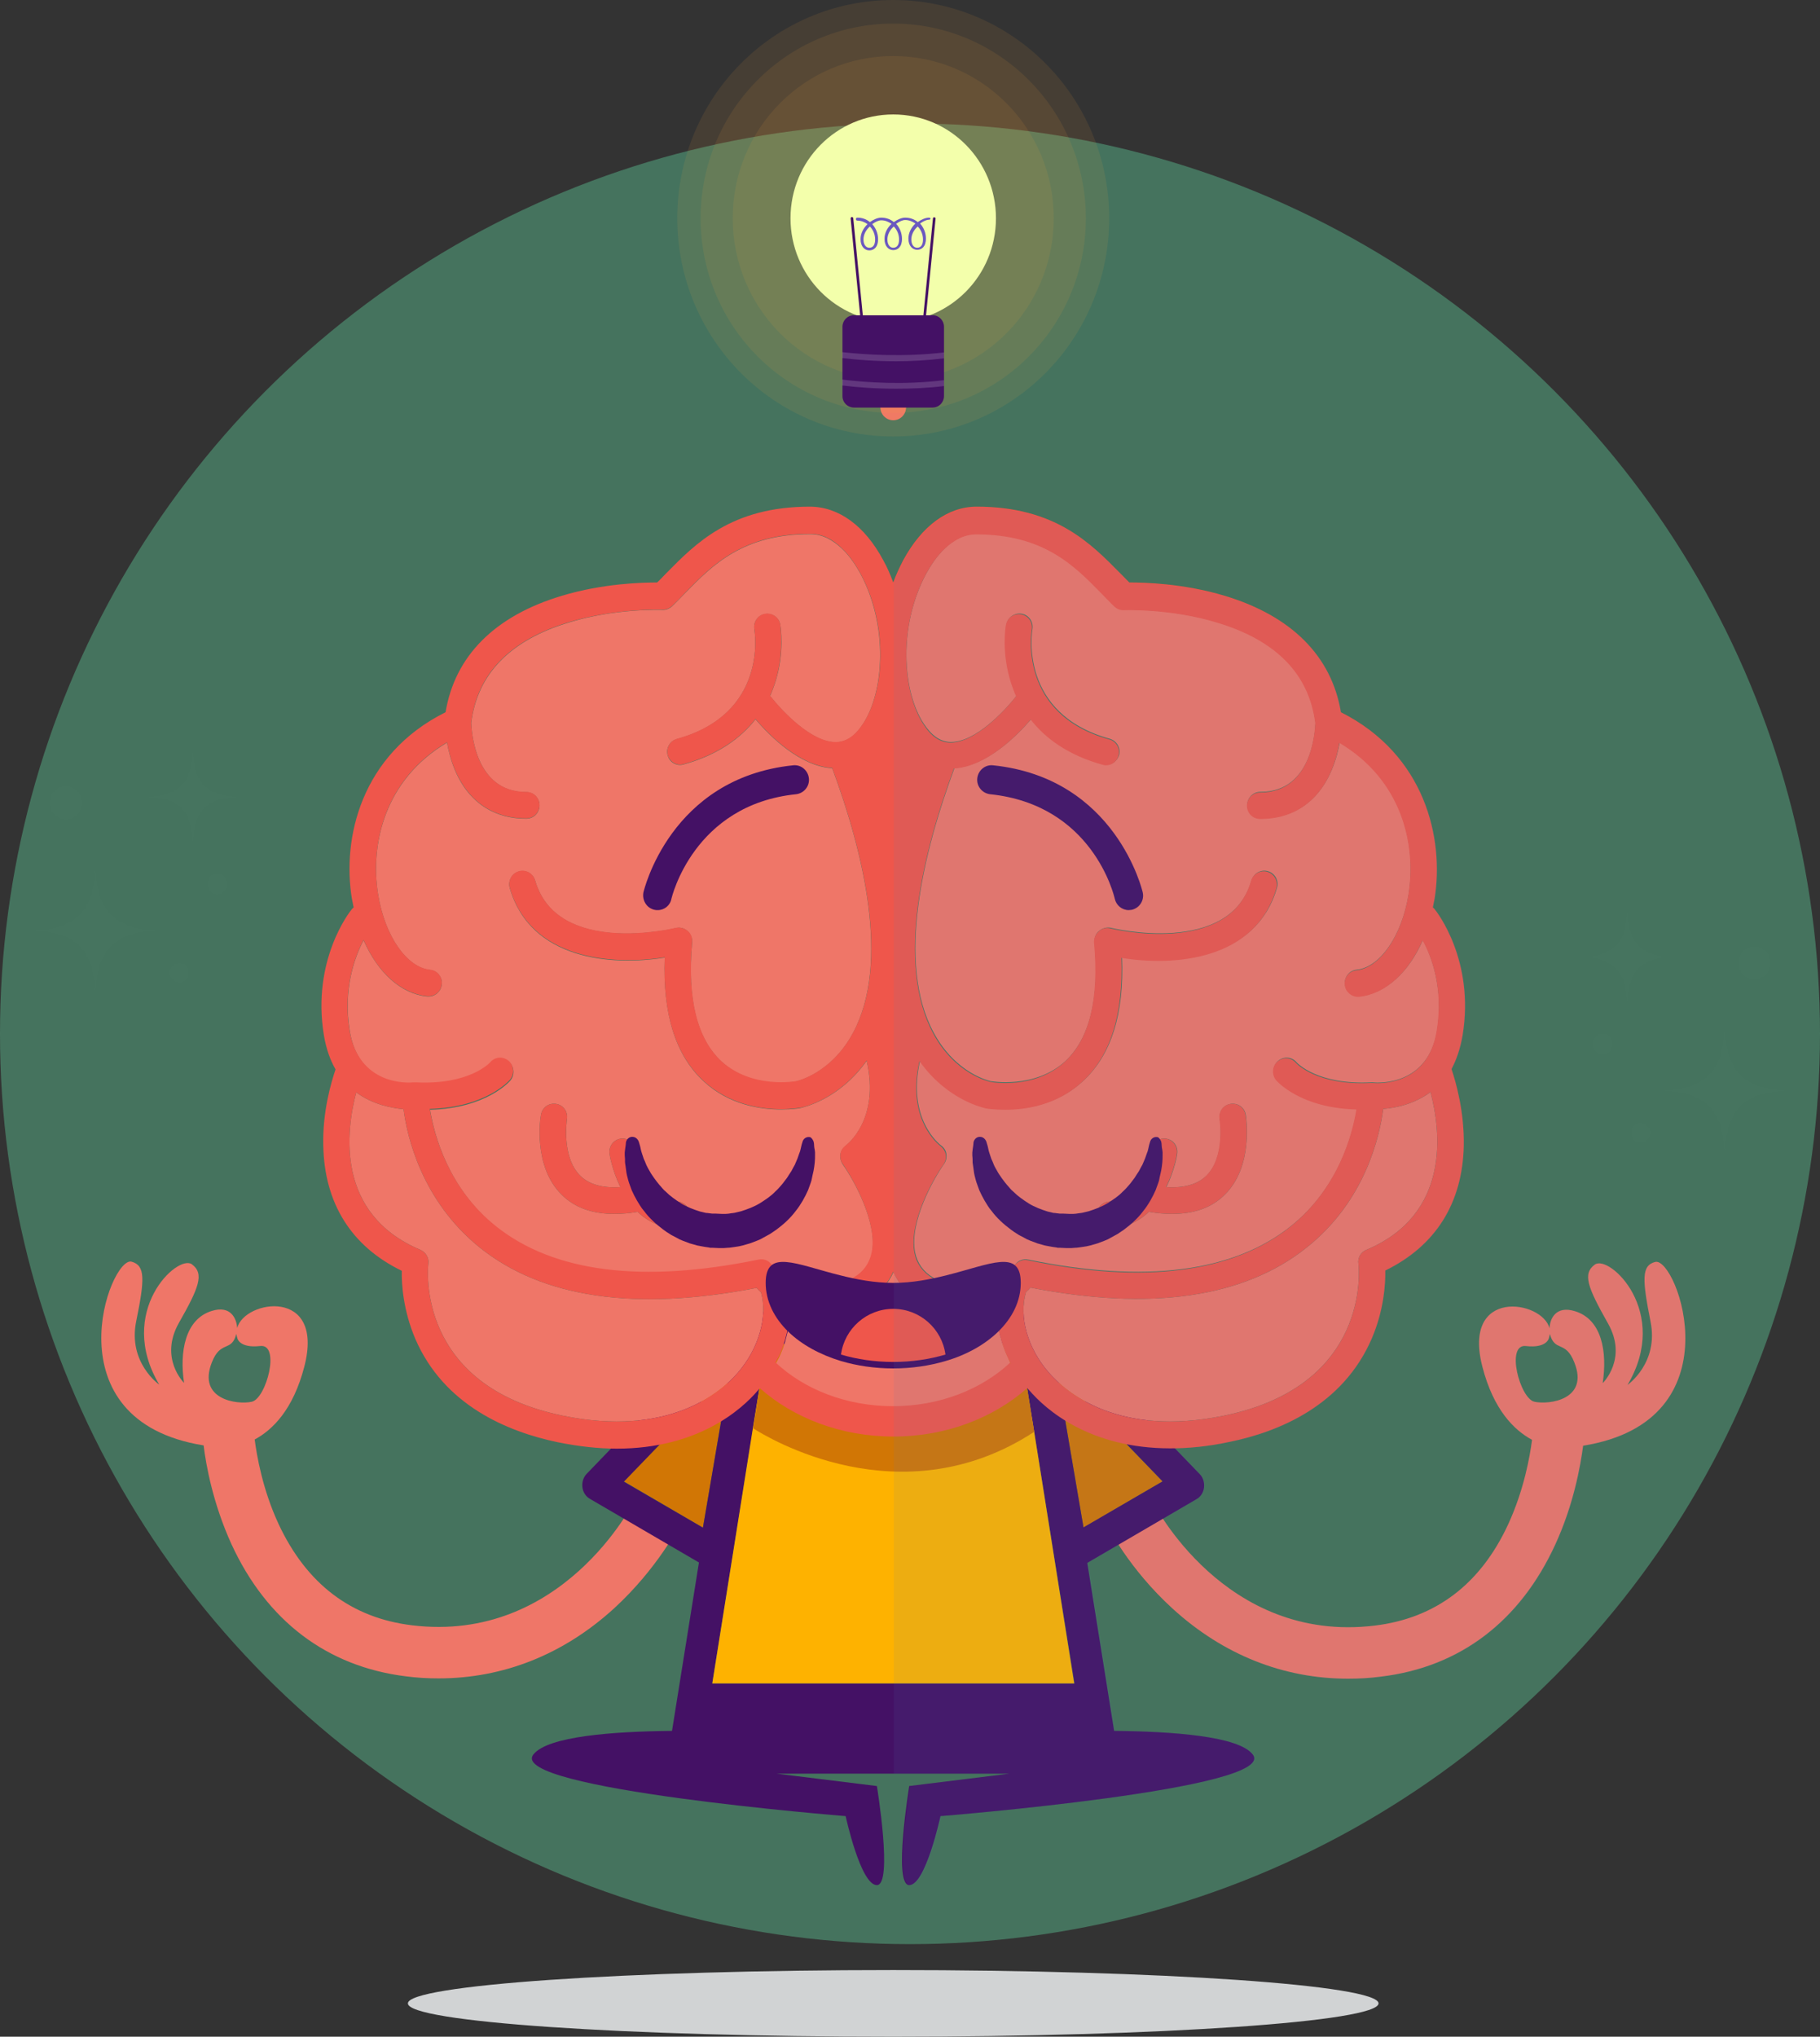 <svg width="118" height="132" viewBox="0 0 118 132" fill="none" xmlns="http://www.w3.org/2000/svg">
<rect x="0" y="0" width="118" height="132" fill="#333333" stroke="none"/>
<circle opacity="0.5" cx="59" cy="67" r="59" fill="#58B58B"/>
<path d="M89.378 129.84C89.378 131.025 75.282 132 57.912 132C40.543 132 26.446 131.044 26.446 129.84C26.446 128.655 40.543 127.68 57.912 127.68C75.282 127.68 89.378 128.655 89.378 129.84Z" fill="#D1D3D4"/>
<path d="M41.111 97.289C41.073 97.385 36.456 106.521 26.712 105.336C22.776 104.858 19.881 102.66 18.065 98.78C17.024 96.544 16.646 94.327 16.513 93.294C17.686 92.664 19.011 91.345 19.73 88.573C21.073 83.413 15.851 84.234 15.378 86.069C15.34 85.458 14.962 84.579 13.732 84.961C11.991 85.496 11.632 87.637 11.934 89.625C11.934 89.625 10.307 88.038 11.594 85.745C12.899 83.451 13.259 82.552 12.445 81.941C11.518 81.253 7.507 84.999 10.326 89.739C10.326 89.739 8.282 88.325 8.831 85.63C9.38 82.935 9.437 82.017 8.528 81.769C7.128 81.406 3.155 92.071 13.202 93.677C13.353 94.938 13.807 97.442 14.999 100.061C17.289 105.049 21.206 108.012 26.314 108.643C27.033 108.738 27.733 108.777 28.433 108.777C32.634 108.777 36.532 107.228 39.805 104.247C42.643 101.647 44.043 98.876 44.1 98.761L41.111 97.289ZM13.732 88.306C14.299 86.834 15.018 87.656 15.321 86.452C15.34 86.547 15.359 86.643 15.397 86.757C15.397 86.757 15.548 87.388 16.873 87.235C18.197 87.082 17.27 90.638 16.324 90.848C15.397 91.058 12.786 90.714 13.732 88.306Z" fill="#EF7668"/>
<path d="M47.259 89.147L45.575 99.009L40.447 96.008L47.089 89.147H47.259Z" fill="#D17605"/>
<path d="M49.284 87.407C49.473 87.636 49.568 87.962 49.511 88.267L47.373 100.844C47.316 101.188 47.089 101.475 46.786 101.609C46.654 101.666 46.503 101.704 46.351 101.704C46.162 101.704 45.992 101.666 45.84 101.571L38.272 97.155C37.988 97.002 37.799 96.716 37.761 96.391C37.723 96.066 37.818 95.741 38.045 95.511L45.916 87.35C46.105 87.14 46.389 87.025 46.654 87.025H48.489C48.792 87.044 49.095 87.178 49.284 87.407ZM45.575 99.009L47.26 89.147H47.089L40.448 96.028L45.575 99.009Z" fill="#441165"/>
<path d="M71.744 98.781C71.801 98.895 73.182 101.667 76.039 104.266C79.313 107.248 83.21 108.796 87.411 108.796C88.111 108.796 88.811 108.758 89.53 108.662C94.639 108.051 98.555 105.088 100.845 100.08C102.037 97.481 102.472 94.977 102.642 93.696C112.671 92.091 108.716 81.425 107.316 81.788C106.408 82.018 106.483 82.954 107.013 85.649C107.562 88.344 105.518 89.759 105.518 89.759C108.338 85.019 104.326 81.272 103.399 81.96C102.586 82.553 102.945 83.451 104.251 85.764C105.556 88.058 103.91 89.644 103.91 89.644C104.213 87.637 103.872 85.516 102.113 84.98C100.883 84.598 100.485 85.458 100.466 86.089C99.993 84.254 94.771 83.432 96.115 88.593C96.834 91.364 98.158 92.683 99.331 93.314C99.199 94.346 98.82 96.544 97.78 98.8C95.982 102.68 93.068 104.878 89.133 105.356C79.388 106.541 74.772 97.404 74.734 97.309L71.744 98.781ZM99.483 90.848C98.537 90.638 97.609 87.083 98.934 87.236C100.258 87.389 100.41 86.758 100.41 86.758C100.448 86.662 100.466 86.548 100.485 86.452C100.807 87.656 101.507 86.834 102.075 88.306C103.04 90.715 100.429 91.059 99.483 90.848Z" fill="#EF7668"/>
<path d="M68.565 89.147L70.249 99.01L75.377 96.009L68.736 89.147H68.565Z" fill="#D17605"/>
<path d="M67.335 87.044H69.171C69.454 87.044 69.719 87.159 69.909 87.369L77.78 95.531C78.007 95.76 78.102 96.085 78.064 96.41C78.026 96.735 77.837 97.022 77.553 97.175L69.984 101.59C69.833 101.686 69.644 101.724 69.454 101.724C69.303 101.724 69.152 101.686 69.019 101.628C68.717 101.475 68.49 101.189 68.433 100.864L66.295 88.287C66.238 87.981 66.332 87.675 66.522 87.427C66.73 87.178 67.033 87.044 67.335 87.044ZM75.377 96.009L68.736 89.128H68.565L70.249 98.99L75.377 96.009Z" fill="#441165"/>
<path d="M81.223 113.708C80.315 112.523 76.058 112.217 72.236 112.179L68.035 85.916C67.96 85.4 67.524 85.037 67.013 85.037H48.792C48.282 85.037 47.846 85.419 47.771 85.916L43.57 112.179C39.767 112.217 35.51 112.523 34.583 113.708C32.842 115.944 54.828 117.703 54.828 117.703C54.828 117.703 55.793 122.175 56.853 122.175C57.912 122.175 56.853 115.753 56.853 115.753L50.344 114.95H65.462L58.953 115.753C58.953 115.753 57.893 122.175 58.953 122.175C60.013 122.175 60.978 117.703 60.978 117.703C60.978 117.703 82.964 115.944 81.223 113.708ZM49.701 87.121H66.143L69.662 109.101H46.181L49.701 87.121Z" fill="#441165"/>
<path d="M69.644 109.101H46.182L48.812 92.568L49.701 87.121H66.124L67.052 92.797L69.644 109.101Z" fill="#FEB200"/>
<path d="M67.051 92.797C58.404 98.455 49.719 93.141 48.83 92.568L49.7 87.121H66.143L67.051 92.797Z" fill="#D17605"/>
<path d="M65.519 88.363C63.665 90.103 60.94 91.192 57.913 91.192C54.886 91.192 52.161 90.103 50.307 88.363C50.326 88.325 50.344 88.287 50.363 88.249C50.401 88.172 50.439 88.115 50.477 88.038C50.553 87.905 50.609 87.752 50.666 87.618C50.704 87.541 50.723 87.465 50.761 87.388C50.78 87.312 50.818 87.236 50.836 87.159C50.855 87.083 50.893 87.006 50.912 86.93C50.931 86.853 50.95 86.777 50.969 86.7C51.007 86.547 51.045 86.395 51.082 86.261C51.101 86.203 51.101 86.127 51.12 86.07C51.158 85.84 51.196 85.611 51.196 85.382C51.215 85.229 51.215 85.095 51.215 84.942C51.745 85.152 52.369 85.305 53.05 85.305C53.996 85.305 55.056 85.037 56.229 84.33C57.024 83.852 57.591 83.203 57.932 82.438C58.272 83.222 58.84 83.852 59.635 84.33C60.808 85.037 61.886 85.305 62.813 85.305C63.495 85.305 64.119 85.171 64.649 84.942C64.649 85.095 64.649 85.229 64.668 85.382C64.687 85.611 64.706 85.84 64.743 86.07C64.762 86.127 64.762 86.203 64.781 86.261C64.819 86.414 64.838 86.567 64.895 86.7C64.914 86.777 64.933 86.853 64.952 86.93C65.065 87.293 65.198 87.675 65.368 88.019C65.406 88.134 65.463 88.249 65.519 88.363Z" fill="#EF7668"/>
<path d="M47.847 88.956C46.712 90.275 43.325 93.161 36.475 91.747C26.977 89.797 27.734 82.228 27.772 81.903C27.828 81.521 27.601 81.157 27.261 81.005C21.736 78.673 22.436 73.283 23.098 70.798C24.158 71.582 25.369 71.811 26.163 71.887C26.39 73.646 27.337 77.813 31.102 80.852C35.17 84.12 41.206 84.999 49.058 83.47C49.134 83.566 49.228 83.661 49.342 83.757C49.777 85.343 49.209 87.37 47.847 88.956Z" fill="#EF7668"/>
<path d="M54.488 74.812C54.526 74.582 54.658 74.391 54.829 74.257C54.923 74.181 57.061 72.556 56.191 68.752C54.394 71.295 52.028 71.772 51.915 71.811C51.858 71.83 51.366 71.906 50.628 71.906C49.323 71.906 47.279 71.62 45.633 70.091C43.798 68.409 42.965 65.713 43.097 62.063C39.692 62.617 34.394 62.235 33.05 57.552C32.918 57.093 33.183 56.615 33.637 56.481C34.091 56.348 34.564 56.615 34.697 57.074C36.116 62.024 43.741 60.17 43.817 60.151C44.081 60.075 44.365 60.151 44.573 60.342C44.782 60.534 44.895 60.801 44.876 61.069C44.536 64.739 45.179 67.338 46.787 68.81C48.755 70.626 51.574 70.11 51.612 70.091C51.688 70.071 53.883 69.594 55.302 66.956C57.742 62.407 55.964 55.201 53.958 49.792C51.877 49.658 49.966 47.766 48.982 46.619C48.055 47.804 46.598 48.912 44.327 49.543C44.252 49.562 44.176 49.581 44.1 49.581C43.722 49.581 43.381 49.333 43.287 48.951C43.154 48.492 43.438 48.014 43.892 47.899C49.777 46.275 48.944 40.999 48.906 40.789C48.831 40.311 49.133 39.871 49.606 39.795C50.08 39.719 50.515 40.024 50.59 40.502C50.609 40.579 50.893 42.299 50.25 44.268C50.155 44.535 50.06 44.822 49.928 45.109C50.742 46.141 52.615 48.11 54.185 48.11H54.223C54.885 48.09 55.453 47.708 55.964 46.905C57.307 44.822 57.61 40.617 55.794 37.196C55.529 36.718 55.131 36.068 54.583 35.552C54.034 35.036 53.353 34.615 52.539 34.615C48.168 34.615 46.201 36.622 44.46 38.4C44.157 38.706 43.873 39.011 43.571 39.298C43.4 39.451 43.173 39.547 42.946 39.528C42.908 39.528 39.938 39.413 36.929 40.33C33.088 41.477 30.95 43.675 30.553 46.848C30.572 47.364 30.78 51.34 34.11 51.34H34.129C34.602 51.34 34.98 51.722 34.98 52.2C34.98 52.678 34.602 53.06 34.129 53.06H34.11C32.729 53.06 31.556 52.601 30.666 51.703C29.607 50.652 29.172 49.18 28.982 48.129C24.933 50.537 23.987 54.704 24.517 57.991C24.952 60.667 26.371 62.712 27.885 62.865C28.358 62.904 28.698 63.343 28.642 63.802C28.604 64.242 28.226 64.586 27.79 64.586C27.771 64.586 27.734 64.586 27.696 64.586C25.993 64.414 24.498 63.038 23.571 60.935C23.003 62.024 22.227 64.089 22.682 66.841C23.268 70.434 26.485 70.243 26.844 70.205C26.863 70.205 26.882 70.205 26.901 70.205C26.92 70.205 26.958 70.205 26.977 70.205C30.439 70.377 31.745 68.963 31.802 68.905C32.104 68.542 32.634 68.504 32.994 68.81C33.353 69.116 33.391 69.67 33.088 70.033C33.013 70.11 31.518 71.83 27.885 71.925C28.15 73.55 29.058 77.029 32.18 79.533C35.926 82.514 41.66 83.26 49.19 81.693C49.512 81.616 49.852 81.769 50.06 82.037C50.117 82.113 50.288 82.323 50.553 82.572C50.628 82.61 50.685 82.667 50.742 82.744C51.574 83.432 53.164 84.197 55.358 82.859C56.002 82.457 56.399 81.922 56.532 81.234C56.929 79.265 55.321 76.417 54.658 75.5C54.507 75.27 54.45 75.041 54.488 74.812ZM43.854 79.59C42.889 79.571 42.038 79.208 41.338 78.539C40.808 78.634 40.297 78.673 39.824 78.673C38.405 78.673 37.27 78.271 36.437 77.449C34.526 75.595 35.037 72.384 35.075 72.25C35.151 71.772 35.586 71.467 36.059 71.543C36.532 71.62 36.835 72.059 36.759 72.537C36.759 72.575 36.38 74.984 37.629 76.207C38.197 76.761 39.067 77.01 40.221 76.933C39.692 75.863 39.522 74.831 39.522 74.793C39.446 74.315 39.767 73.875 40.221 73.799C40.695 73.722 41.13 74.047 41.205 74.506C41.205 74.544 41.792 77.812 43.892 77.87C44.365 77.889 44.744 78.271 44.725 78.749C44.706 79.227 44.327 79.59 43.854 79.59Z" fill="#EF7668"/>
<path d="M88.585 81.004C88.225 81.157 88.017 81.52 88.074 81.903C88.112 82.228 88.868 89.797 79.37 91.746C72.501 93.161 69.133 90.255 67.998 88.956C66.617 87.369 66.049 85.343 66.522 83.737C66.636 83.642 66.731 83.546 66.806 83.451C74.64 84.98 80.675 84.101 84.743 80.832C88.528 77.812 89.455 73.626 89.682 71.868C90.477 71.811 91.688 71.562 92.747 70.778C93.409 73.282 94.091 78.692 88.585 81.004Z" fill="#EF7668"/>
<path d="M92.255 60.915C91.347 63.018 89.833 64.394 88.13 64.566C88.093 64.566 88.074 64.566 88.055 64.566C87.62 64.566 87.241 64.241 87.203 63.782C87.147 63.305 87.506 62.884 87.96 62.846C89.474 62.693 90.893 60.648 91.328 57.972C91.858 54.684 90.912 50.517 86.863 48.109C86.674 49.16 86.238 50.613 85.179 51.684C84.289 52.582 83.116 53.041 81.735 53.041H81.716C81.243 53.041 80.865 52.658 80.865 52.18C80.865 51.703 81.243 51.32 81.716 51.32H81.735C85.084 51.32 85.273 47.345 85.292 46.828C84.914 43.656 82.757 41.458 78.916 40.311C75.888 39.412 72.918 39.508 72.899 39.508C72.672 39.527 72.445 39.431 72.275 39.279C71.972 38.992 71.688 38.705 71.385 38.38C69.644 36.603 67.677 34.596 63.306 34.596C62.492 34.596 61.811 34.997 61.262 35.532C60.714 36.048 60.316 36.698 60.051 37.176C58.216 40.597 58.519 44.803 59.881 46.886C60.392 47.67 60.96 48.071 61.622 48.09H61.66C63.23 48.09 65.103 46.121 65.917 45.089C65.784 44.803 65.69 44.516 65.595 44.248C64.971 42.279 65.255 40.559 65.255 40.483C65.33 40.005 65.784 39.699 66.239 39.776C66.712 39.852 67.014 40.311 66.939 40.77C66.901 40.999 66.068 46.255 71.953 47.88C72.407 48.014 72.672 48.472 72.558 48.931C72.445 49.313 72.104 49.562 71.745 49.562C71.669 49.562 71.593 49.543 71.518 49.524C69.247 48.893 67.79 47.784 66.863 46.599C65.898 47.727 63.968 49.638 61.887 49.772C59.881 55.181 58.084 62.406 60.543 66.936C61.962 69.574 64.157 70.052 64.233 70.071C64.252 70.071 67.071 70.587 69.058 68.79C70.647 67.319 71.291 64.719 70.969 61.049C70.95 60.763 71.045 60.495 71.272 60.323C71.48 60.151 71.764 60.074 72.028 60.132C72.104 60.151 79.729 62.005 81.148 57.054C81.281 56.596 81.754 56.328 82.208 56.462C82.662 56.596 82.927 57.074 82.795 57.532C81.451 62.196 76.153 62.578 72.748 62.043C72.899 65.694 72.047 68.389 70.212 70.071C68.547 71.6 66.504 71.887 65.217 71.887C64.479 71.887 63.987 71.791 63.93 71.791C63.817 71.772 61.452 71.275 59.654 68.733C58.784 72.537 60.922 74.161 61.016 74.238C61.206 74.372 61.338 74.582 61.357 74.792C61.395 75.021 61.338 75.251 61.206 75.442C60.543 76.379 58.935 79.207 59.332 81.176C59.484 81.883 59.862 82.418 60.505 82.801C62.681 84.12 64.271 83.374 65.122 82.686C65.179 82.629 65.236 82.571 65.311 82.514C65.576 82.266 65.747 82.055 65.803 81.979C65.993 81.692 66.333 81.558 66.674 81.635C74.223 83.183 79.938 82.457 83.684 79.475C86.806 76.99 87.714 73.492 87.979 71.868C84.346 71.772 82.851 70.052 82.776 69.975C82.473 69.612 82.511 69.058 82.87 68.752C83.23 68.446 83.76 68.484 84.062 68.848C84.119 68.905 85.425 70.319 88.887 70.147C88.906 70.147 88.944 70.147 88.963 70.147C88.982 70.147 89.001 70.147 89.02 70.147C89.379 70.186 92.577 70.377 93.182 66.783C93.599 64.069 92.823 62.005 92.255 60.915ZM79.389 77.449C78.556 78.271 77.421 78.672 76.002 78.672C75.529 78.672 75.018 78.634 74.488 78.538C73.788 79.207 72.937 79.57 71.991 79.59H71.972C71.518 79.59 71.12 79.207 71.12 78.749C71.101 78.271 71.48 77.888 71.953 77.869C74.053 77.831 74.64 74.563 74.64 74.505C74.715 74.028 75.15 73.722 75.624 73.798C76.097 73.875 76.399 74.314 76.324 74.792C76.324 74.83 76.153 75.862 75.624 76.933C76.759 77.009 77.629 76.761 78.216 76.207C79.465 74.983 79.105 72.575 79.086 72.537C79.01 72.059 79.313 71.619 79.786 71.543C80.259 71.466 80.694 71.772 80.77 72.25C80.789 72.384 81.3 75.595 79.389 77.449Z" fill="#EF7668"/>
<path d="M43.873 77.87C44.346 77.889 44.725 78.271 44.706 78.749C44.706 79.227 44.309 79.59 43.855 79.59H43.836C42.889 79.571 42.038 79.208 41.338 78.539C40.808 78.634 40.297 78.672 39.824 78.672C38.405 78.672 37.27 78.271 36.437 77.449C34.526 75.595 35.037 72.384 35.075 72.25C35.151 71.772 35.586 71.466 36.059 71.543C36.532 71.619 36.835 72.059 36.759 72.537C36.759 72.575 36.381 74.983 37.629 76.207C38.197 76.761 39.068 77.01 40.222 76.933C39.692 75.863 39.522 74.831 39.522 74.792C39.446 74.314 39.767 73.875 40.222 73.798C40.695 73.722 41.13 74.047 41.206 74.506C41.206 74.563 41.773 77.831 43.873 77.87Z" fill="#EF564B"/>
<path d="M71.952 77.87C71.479 77.889 71.101 78.271 71.12 78.749C71.12 79.227 71.517 79.59 71.971 79.59H71.99C72.936 79.571 73.788 79.208 74.488 78.539C75.018 78.634 75.528 78.672 76.001 78.672C77.421 78.672 78.556 78.271 79.388 77.449C81.299 75.595 80.789 72.384 80.751 72.25C80.675 71.772 80.24 71.466 79.767 71.543C79.294 71.619 78.991 72.059 79.067 72.537C79.067 72.575 79.445 74.983 78.196 76.207C77.629 76.761 76.758 77.01 75.604 76.933C76.134 75.863 76.304 74.831 76.304 74.792C76.38 74.314 76.058 73.875 75.604 73.798C75.131 73.722 74.696 74.047 74.62 74.506C74.639 74.563 74.053 77.831 71.952 77.87Z" fill="#EF564B"/>
<path d="M94.828 67.089C95.623 62.234 93.144 59.081 93.031 58.947C92.993 58.889 92.955 58.851 92.898 58.813C92.936 58.622 92.974 58.431 93.012 58.24C93.636 54.34 92.406 48.912 86.938 46.16C86.332 42.509 83.721 39.91 79.388 38.61C76.72 37.807 74.166 37.75 73.22 37.75C73.031 37.559 72.823 37.348 72.615 37.138C71.668 36.182 70.628 35.112 69.171 34.271C67.714 33.43 65.86 32.837 63.324 32.837C61.451 32.837 59.767 34.08 58.556 36.316C58.329 36.756 58.102 37.234 57.913 37.75C57.724 37.234 57.516 36.756 57.27 36.316C56.078 34.08 54.375 32.837 52.501 32.837C49.966 32.837 48.112 33.43 46.655 34.271C45.198 35.112 44.157 36.182 43.211 37.138C43.003 37.348 42.814 37.559 42.606 37.75C41.66 37.75 39.105 37.807 36.437 38.61C32.085 39.91 29.493 42.509 28.888 46.16C23.401 48.893 22.171 54.34 22.814 58.24C22.852 58.431 22.89 58.622 22.928 58.813C22.89 58.851 22.833 58.889 22.795 58.947C22.682 59.081 20.203 62.215 20.998 67.089C21.149 67.988 21.414 68.714 21.755 69.307C21.471 70.148 20.903 72.059 20.96 74.257C21.035 77.984 22.776 80.775 26.05 82.361C26.031 83.24 26.144 84.922 26.92 86.757C28.793 91.115 32.956 92.797 36.135 93.466C37.554 93.753 38.821 93.887 39.995 93.887C45.217 93.887 48.055 91.383 49.133 90.121C49.171 90.064 49.228 90.026 49.266 89.969C51.442 91.899 54.526 93.103 57.932 93.103C61.337 93.103 64.403 91.899 66.598 89.969C66.579 89.95 66.579 89.93 66.56 89.911C66.617 89.988 66.673 90.045 66.73 90.102C67.809 91.364 70.647 93.868 75.869 93.868C77.042 93.868 78.31 93.753 79.729 93.447C82.908 92.797 87.07 91.096 88.944 86.738C89.719 84.923 89.833 83.24 89.814 82.342C93.068 80.756 94.828 77.984 94.904 74.238C94.942 72.04 94.393 70.129 94.109 69.287C94.412 68.714 94.677 67.988 94.828 67.089ZM57.913 82.419C58.253 83.202 58.821 83.833 59.616 84.311C60.789 85.018 61.867 85.286 62.794 85.286C63.476 85.286 64.1 85.152 64.63 84.923C64.63 85.076 64.63 85.209 64.649 85.362C64.668 85.591 64.687 85.821 64.724 86.05C64.743 86.108 64.743 86.184 64.762 86.241C64.8 86.394 64.819 86.547 64.876 86.681C64.895 86.757 64.914 86.834 64.933 86.91C65.046 87.274 65.178 87.637 65.349 88C65.424 88.134 65.481 88.287 65.557 88.42C65.538 88.401 65.538 88.382 65.519 88.363C65.519 88.344 65.5 88.325 65.5 88.306C63.646 90.045 60.921 91.135 57.894 91.135C54.867 91.135 52.142 90.045 50.288 88.306C50.269 88.344 50.25 88.363 50.231 88.401C50.269 88.325 50.306 88.267 50.344 88.191C50.382 88.115 50.42 88.038 50.458 87.981C50.534 87.847 50.59 87.694 50.647 87.56C50.685 87.484 50.704 87.407 50.742 87.331C50.761 87.254 50.798 87.178 50.817 87.102C50.836 87.025 50.855 86.949 50.893 86.872C50.912 86.796 50.931 86.719 50.95 86.643C50.988 86.49 51.026 86.337 51.063 86.203C51.082 86.146 51.082 86.069 51.101 86.012C51.139 85.783 51.177 85.553 51.177 85.324C51.196 85.171 51.196 85.037 51.196 84.884C51.726 85.095 52.35 85.248 53.031 85.248C53.977 85.248 55.037 84.98 56.21 84.273C57.005 83.833 57.572 83.183 57.913 82.419ZM23.571 60.916C24.479 63.018 25.993 64.394 27.696 64.566C27.734 64.566 27.753 64.566 27.79 64.566C28.226 64.566 28.604 64.241 28.642 63.783C28.698 63.305 28.339 62.884 27.885 62.846C26.371 62.693 24.952 60.648 24.517 57.972C23.987 54.684 24.933 50.518 28.982 48.109C29.172 49.161 29.607 50.613 30.666 51.684C31.556 52.582 32.729 53.041 34.11 53.041H34.129C34.602 53.041 34.98 52.658 34.98 52.181C34.98 51.703 34.602 51.321 34.129 51.321H34.11C30.761 51.321 30.572 47.345 30.553 46.829C30.931 43.656 33.088 41.458 36.929 40.311C39.957 39.413 42.927 39.508 42.946 39.508C43.173 39.527 43.4 39.432 43.571 39.279C43.873 38.992 44.157 38.705 44.46 38.38C46.201 36.603 48.168 34.596 52.539 34.596C53.353 34.596 54.034 34.997 54.583 35.532C55.131 36.048 55.529 36.698 55.794 37.176C57.629 40.598 57.326 44.803 55.964 46.886C55.453 47.67 54.885 48.071 54.223 48.09H54.185C52.615 48.09 50.742 46.121 49.928 45.089C50.06 44.803 50.155 44.516 50.25 44.248C50.874 42.28 50.59 40.559 50.59 40.483C50.515 40.005 50.06 39.699 49.606 39.776C49.133 39.852 48.831 40.311 48.906 40.77C48.944 40.999 49.777 46.255 43.892 47.88C43.438 48.014 43.173 48.472 43.287 48.931C43.4 49.313 43.741 49.562 44.1 49.562C44.176 49.562 44.252 49.543 44.327 49.524C46.598 48.893 48.055 47.784 48.982 46.599C49.947 47.727 51.877 49.638 53.958 49.772C55.964 55.181 57.761 62.407 55.302 66.936C53.883 69.574 51.688 70.052 51.612 70.071C51.593 70.071 48.774 70.587 46.787 68.79C45.198 67.319 44.554 64.719 44.876 61.049C44.895 60.763 44.8 60.495 44.573 60.323C44.365 60.151 44.081 60.075 43.816 60.132C43.741 60.151 36.116 62.005 34.697 57.055C34.564 56.596 34.091 56.328 33.637 56.462C33.183 56.596 32.918 57.074 33.05 57.532C34.394 62.196 39.692 62.578 43.097 62.043C42.946 65.694 43.798 68.389 45.633 70.071C47.298 71.6 49.342 71.887 50.628 71.887C51.366 71.887 51.858 71.791 51.915 71.791C52.028 71.772 54.394 71.275 56.191 68.733C57.061 72.537 54.923 74.162 54.829 74.238C54.639 74.372 54.507 74.582 54.488 74.792C54.45 75.022 54.507 75.251 54.639 75.442C55.302 76.379 56.91 79.207 56.513 81.176C56.361 81.883 55.983 82.419 55.34 82.801C53.164 84.12 51.574 83.374 50.723 82.686C50.666 82.629 50.609 82.572 50.534 82.514C50.269 82.266 50.098 82.055 50.042 81.979C49.852 81.692 49.512 81.558 49.171 81.635C41.622 83.183 35.907 82.457 32.161 79.475C29.039 76.99 28.131 73.493 27.866 71.868C31.499 71.772 32.994 70.052 33.069 69.975C33.372 69.612 33.334 69.058 32.975 68.752C32.615 68.446 32.085 68.485 31.783 68.848C31.726 68.905 30.42 70.32 26.958 70.148C26.939 70.148 26.901 70.148 26.882 70.148C26.863 70.148 26.844 70.148 26.825 70.148C26.466 70.186 23.268 70.377 22.663 66.784C22.227 64.069 23.003 62.005 23.571 60.916ZM47.847 88.956C46.712 90.274 43.325 93.161 36.475 91.746C26.977 89.797 27.734 82.228 27.771 81.903C27.828 81.52 27.601 81.157 27.261 81.004C21.736 78.672 22.436 73.282 23.098 70.797C24.157 71.581 25.368 71.811 26.163 71.887C26.39 73.645 27.336 77.812 31.102 80.851C35.17 84.12 41.205 84.999 49.058 83.47C49.133 83.566 49.228 83.661 49.342 83.757C49.777 85.343 49.209 87.369 47.847 88.956ZM88.584 81.004C88.225 81.157 88.016 81.52 88.073 81.903C88.111 82.228 88.868 89.797 79.369 91.746C72.501 93.161 69.133 90.255 67.998 88.956C66.617 87.369 66.049 85.343 66.522 83.737C66.635 83.642 66.73 83.546 66.806 83.451C74.639 84.98 80.675 84.101 84.743 80.832C88.527 77.812 89.454 73.626 89.681 71.868C90.476 71.811 91.687 71.562 92.747 70.778C93.409 73.282 94.09 78.691 88.584 81.004ZM93.144 66.822C92.558 70.415 89.341 70.224 88.981 70.186C88.962 70.186 88.944 70.186 88.925 70.186C88.906 70.186 88.868 70.186 88.849 70.186C85.386 70.358 84.081 68.943 84.024 68.886C83.721 68.523 83.192 68.485 82.832 68.79C82.472 69.096 82.435 69.651 82.737 70.014C82.813 70.09 84.308 71.811 87.941 71.906C87.676 73.531 86.768 77.009 83.646 79.513C79.899 82.495 74.166 83.24 66.635 81.673C66.314 81.597 65.973 81.75 65.765 82.017C65.708 82.094 65.538 82.304 65.273 82.552C65.198 82.591 65.141 82.648 65.084 82.725C64.251 83.413 62.662 84.177 60.467 82.839C59.824 82.438 59.426 81.903 59.294 81.215C58.897 79.246 60.505 76.398 61.167 75.48C61.3 75.289 61.356 75.06 61.319 74.831C61.281 74.601 61.148 74.41 60.978 74.276C60.883 74.2 58.745 72.575 59.616 68.771C61.413 71.314 63.778 71.791 63.892 71.83C63.949 71.849 64.441 71.925 65.178 71.925C66.484 71.925 68.528 71.638 70.174 70.109C72.009 68.427 72.842 65.732 72.709 62.081C76.115 62.636 81.413 62.254 82.756 57.571C82.889 57.112 82.624 56.634 82.17 56.5C81.716 56.367 81.243 56.634 81.11 57.093C79.691 62.043 72.066 60.189 71.99 60.17C71.725 60.094 71.441 60.17 71.233 60.361C71.025 60.552 70.912 60.82 70.931 61.088C71.271 64.757 70.628 67.357 69.019 68.829C67.052 70.644 64.233 70.129 64.195 70.109C64.119 70.09 61.924 69.612 60.505 66.975C58.064 62.426 59.843 55.22 61.848 49.81C63.93 49.677 65.841 47.784 66.825 46.638C67.752 47.823 69.209 48.931 71.479 49.562C71.555 49.581 71.631 49.6 71.706 49.6C72.085 49.6 72.425 49.352 72.52 48.969C72.652 48.511 72.369 48.033 71.915 47.918C66.03 46.294 66.862 41.018 66.9 40.808C66.976 40.33 66.673 39.89 66.2 39.814C65.727 39.737 65.292 40.043 65.216 40.521C65.198 40.598 64.914 42.318 65.557 44.287C65.652 44.554 65.746 44.841 65.879 45.128C65.065 46.16 63.192 48.129 61.621 48.129H61.602C60.94 48.109 60.373 47.727 59.862 46.924C58.518 44.841 58.216 40.636 60.032 37.215C60.297 36.737 60.694 36.087 61.243 35.571C61.792 35.055 62.473 34.634 63.286 34.634C67.657 34.634 69.625 36.641 71.366 38.419C71.668 38.724 71.952 39.03 72.255 39.317C72.425 39.47 72.652 39.566 72.879 39.546C72.917 39.546 75.888 39.432 78.896 40.349C82.737 41.496 84.876 43.694 85.273 46.867C85.254 47.383 85.046 51.359 81.716 51.359H81.697C81.224 51.359 80.845 51.741 80.845 52.219C80.845 52.697 81.224 53.079 81.697 53.079H81.716C83.097 53.079 84.27 52.62 85.159 51.722C86.219 50.671 86.654 49.199 86.843 48.148C90.892 50.556 91.838 54.723 91.309 58.01C90.874 60.686 89.454 62.731 87.941 62.884C87.468 62.922 87.127 63.362 87.184 63.821C87.222 64.26 87.6 64.605 88.035 64.605C88.054 64.605 88.092 64.605 88.111 64.605C89.814 64.433 91.309 63.056 92.236 60.954C92.822 62.005 93.598 64.069 93.144 66.822Z" fill="#EF564B"/>
<path d="M66.181 83.145C66.181 84.33 65.632 85.42 64.705 86.318C63.853 87.14 62.68 87.809 61.299 88.21C60.258 88.516 59.123 88.688 57.912 88.688C56.701 88.688 55.566 88.516 54.525 88.21C53.144 87.79 51.971 87.14 51.119 86.318C50.192 85.42 49.644 84.33 49.644 83.145C49.644 80.909 51.611 81.941 54.45 82.648C55.509 82.916 56.682 83.145 57.912 83.145C59.142 83.145 60.315 82.916 61.375 82.648C64.213 81.941 66.181 80.909 66.181 83.145Z" fill="#441165"/>
<path d="M61.299 87.79C60.258 88.096 59.123 88.268 57.912 88.268C56.701 88.268 55.566 88.096 54.525 87.79C54.752 86.108 56.191 84.828 57.912 84.828C59.634 84.828 61.072 86.108 61.299 87.79Z" fill="#EF564B"/>
<path d="M52.766 74.066C52.766 74.066 52.785 74.142 52.785 74.276C52.785 74.333 52.804 74.429 52.823 74.525C52.823 74.582 52.842 74.62 52.842 74.677C52.842 74.735 52.842 74.811 52.842 74.869C52.842 75.002 52.842 75.174 52.823 75.347C52.804 75.519 52.785 75.691 52.747 75.882C52.709 76.073 52.652 76.264 52.614 76.493C52.558 76.704 52.463 76.914 52.387 77.143C52.293 77.353 52.179 77.583 52.047 77.812C51.914 78.041 51.763 78.271 51.593 78.481C51.252 78.94 50.817 79.341 50.325 79.704C50.193 79.8 50.06 79.876 49.928 79.972C49.795 80.049 49.644 80.125 49.511 80.201L49.303 80.316L49.076 80.412C48.925 80.469 48.773 80.526 48.622 80.584C48.3 80.679 47.998 80.775 47.657 80.813C47.487 80.832 47.335 80.87 47.165 80.87L46.919 80.889H46.787H46.73H46.692H46.673C46.654 80.889 46.73 80.889 46.616 80.889L46.2 80.87H46.087C46.049 80.87 46.011 80.87 45.973 80.851L45.708 80.813C45.538 80.775 45.349 80.756 45.197 80.718C45.046 80.679 44.876 80.622 44.724 80.584C44.573 80.526 44.422 80.469 44.27 80.412L44.043 80.316L43.835 80.201C43.703 80.125 43.551 80.068 43.419 79.972C43.286 79.896 43.154 79.8 43.021 79.704C42.529 79.341 42.075 78.921 41.754 78.481C41.565 78.271 41.432 78.022 41.3 77.812C41.167 77.583 41.054 77.353 40.959 77.143C40.883 76.914 40.789 76.704 40.732 76.493C40.675 76.283 40.618 76.073 40.599 75.882C40.581 75.691 40.543 75.519 40.524 75.347C40.524 75.174 40.524 75.022 40.505 74.888C40.505 74.811 40.505 74.754 40.505 74.697C40.505 74.639 40.524 74.582 40.524 74.525C40.543 74.429 40.543 74.333 40.562 74.257C40.581 74.123 40.581 74.047 40.581 74.047C40.618 73.817 40.827 73.645 41.054 73.684C41.224 73.703 41.356 73.837 41.413 73.989L41.432 74.047C41.432 74.047 41.451 74.104 41.489 74.238C41.527 74.353 41.545 74.544 41.621 74.754C41.659 74.869 41.697 74.983 41.735 75.098C41.791 75.213 41.848 75.347 41.905 75.499C41.962 75.633 42.056 75.786 42.132 75.92C42.208 76.073 42.321 76.207 42.416 76.359C42.529 76.512 42.643 76.665 42.757 76.799C42.889 76.933 43.002 77.105 43.173 77.239C43.457 77.525 43.816 77.774 44.176 78.003C44.554 78.233 44.97 78.386 45.386 78.519C45.5 78.538 45.614 78.577 45.708 78.596C45.765 78.615 45.822 78.615 45.86 78.615L46.011 78.634L46.162 78.653C46.181 78.653 46.219 78.653 46.257 78.653H46.37L46.787 78.672C46.673 78.672 46.768 78.672 46.73 78.672H46.749H46.768H46.806H46.881H47.052C47.165 78.672 47.279 78.653 47.392 78.634C47.506 78.615 47.619 78.615 47.733 78.577C47.846 78.558 47.96 78.519 48.054 78.5C48.471 78.367 48.887 78.213 49.265 77.984C49.625 77.755 49.984 77.525 50.268 77.22C50.42 77.086 50.552 76.933 50.684 76.78C50.817 76.627 50.911 76.474 51.025 76.34C51.12 76.188 51.214 76.035 51.309 75.901C51.385 75.748 51.46 75.614 51.536 75.48C51.593 75.347 51.65 75.213 51.706 75.079C51.744 74.964 51.782 74.85 51.82 74.754C51.839 74.697 51.858 74.658 51.877 74.601C51.895 74.544 51.895 74.505 51.914 74.448C51.933 74.353 51.952 74.276 51.971 74.2C52.009 74.066 52.028 74.008 52.028 74.008C52.085 73.779 52.312 73.645 52.539 73.703C52.614 73.741 52.747 73.894 52.766 74.066Z" fill="#441165"/>
<path d="M75.301 74.066C75.301 74.066 75.32 74.142 75.32 74.276C75.32 74.333 75.339 74.429 75.358 74.525C75.358 74.582 75.377 74.62 75.377 74.677C75.377 74.735 75.377 74.811 75.377 74.869C75.377 75.002 75.377 75.174 75.358 75.347C75.339 75.519 75.32 75.691 75.282 75.882C75.244 76.073 75.187 76.264 75.15 76.493C75.093 76.704 74.998 76.914 74.922 77.143C74.828 77.353 74.714 77.583 74.582 77.812C74.45 78.041 74.298 78.271 74.128 78.481C73.787 78.94 73.352 79.341 72.86 79.704C72.728 79.8 72.595 79.876 72.463 79.972C72.33 80.049 72.179 80.125 72.046 80.201L71.838 80.316L71.611 80.412C71.46 80.469 71.309 80.526 71.157 80.584C70.836 80.679 70.533 80.775 70.192 80.813C70.022 80.832 69.871 80.87 69.7 80.87L69.454 80.889H69.322H69.265H69.227H69.208C69.189 80.889 69.265 80.889 69.152 80.889L68.735 80.87H68.622C68.584 80.87 68.546 80.87 68.508 80.851L68.243 80.813C68.073 80.775 67.884 80.756 67.733 80.718C67.581 80.679 67.411 80.622 67.26 80.584C67.108 80.526 66.957 80.469 66.805 80.412L66.578 80.316L66.37 80.201C66.238 80.125 66.086 80.068 65.954 79.972C65.822 79.896 65.689 79.8 65.557 79.704C65.065 79.341 64.611 78.921 64.289 78.481C64.1 78.271 63.967 78.022 63.835 77.812C63.702 77.583 63.589 77.353 63.494 77.143C63.419 76.914 63.324 76.704 63.267 76.493C63.21 76.283 63.154 76.073 63.135 75.882C63.116 75.691 63.078 75.519 63.059 75.347C63.059 75.174 63.059 75.022 63.04 74.888C63.04 74.811 63.04 74.754 63.04 74.697C63.04 74.639 63.059 74.582 63.059 74.525C63.078 74.429 63.078 74.333 63.097 74.257C63.116 74.123 63.116 74.047 63.116 74.047C63.154 73.817 63.362 73.645 63.589 73.684C63.759 73.703 63.892 73.837 63.948 73.989L63.967 74.047C63.967 74.047 63.986 74.104 64.024 74.238C64.062 74.353 64.081 74.544 64.156 74.754C64.194 74.869 64.232 74.983 64.27 75.098C64.327 75.213 64.383 75.347 64.44 75.499C64.497 75.633 64.592 75.786 64.667 75.92C64.743 76.073 64.856 76.207 64.951 76.359C65.065 76.512 65.178 76.665 65.292 76.799C65.424 76.933 65.538 77.105 65.708 77.239C65.992 77.525 66.351 77.774 66.711 78.003C67.089 78.233 67.505 78.386 67.922 78.519C68.035 78.538 68.149 78.577 68.243 78.596C68.3 78.615 68.357 78.615 68.395 78.615L68.546 78.634L68.698 78.653C68.716 78.653 68.754 78.653 68.792 78.653H68.906L69.322 78.672C69.208 78.672 69.303 78.672 69.265 78.672H69.284H69.303H69.341H69.416H69.587C69.7 78.672 69.814 78.653 69.927 78.634C70.041 78.615 70.154 78.615 70.268 78.577C70.382 78.558 70.495 78.519 70.59 78.5C71.006 78.367 71.422 78.213 71.8 77.984C72.16 77.755 72.519 77.525 72.803 77.22C72.955 77.086 73.087 76.933 73.22 76.78C73.352 76.627 73.447 76.474 73.56 76.34C73.655 76.188 73.749 76.035 73.844 75.901C73.92 75.748 73.995 75.614 74.071 75.48C74.128 75.347 74.185 75.213 74.241 75.079C74.279 74.964 74.317 74.85 74.355 74.754C74.374 74.697 74.393 74.658 74.412 74.601C74.431 74.544 74.431 74.505 74.45 74.448C74.468 74.353 74.487 74.276 74.506 74.2C74.544 74.066 74.563 74.008 74.563 74.008C74.62 73.779 74.847 73.645 75.074 73.703C75.15 73.741 75.282 73.894 75.301 74.066Z" fill="#441165"/>
<path d="M42.644 58.985C42.568 58.985 42.511 58.985 42.435 58.966C41.925 58.852 41.622 58.355 41.716 57.839C41.735 57.762 43.438 50.422 51.423 49.6C51.934 49.543 52.388 49.925 52.445 50.441C52.502 50.958 52.123 51.416 51.612 51.474C44.952 52.162 43.552 58.182 43.533 58.24C43.457 58.679 43.079 58.985 42.644 58.985Z" fill="#441165"/>
<path d="M73.182 58.985C72.747 58.985 72.369 58.679 72.274 58.24C72.217 57.991 70.817 52.162 64.195 51.474C63.684 51.416 63.305 50.958 63.362 50.441C63.419 49.925 63.873 49.543 64.384 49.6C72.369 50.422 74.072 57.762 74.09 57.839C74.204 58.355 73.882 58.852 73.371 58.966C73.315 58.966 73.239 58.985 73.182 58.985Z" fill="#441165"/>
<path opacity="0.1" d="M107.298 81.807C106.389 82.037 106.465 82.973 107.014 85.649C107.562 88.344 105.519 89.759 105.519 89.759C108.338 85.018 104.327 81.272 103.4 81.96C102.586 82.572 102.946 83.451 104.251 85.764C105.557 88.058 103.911 89.644 103.911 89.644C104.213 87.637 103.873 85.515 102.113 84.961C100.883 84.579 100.486 85.439 100.467 86.07C99.994 84.235 94.772 83.413 96.115 88.593C96.834 91.364 98.159 92.683 99.332 93.314C99.199 94.346 98.821 96.544 97.78 98.799C95.983 102.68 93.069 104.878 89.133 105.355C81.489 106.273 77.005 100.864 75.415 98.436L77.591 97.175C77.875 97.003 78.064 96.735 78.102 96.41C78.14 96.085 78.045 95.76 77.818 95.531L76.21 93.868C77.289 93.849 78.443 93.715 79.729 93.467C82.908 92.817 87.071 91.116 88.944 86.777C89.72 84.961 89.833 83.279 89.814 82.381C93.069 80.794 94.829 78.023 94.904 74.276C94.942 72.078 94.393 70.167 94.109 69.326C94.45 68.733 94.715 68.007 94.866 67.109C95.661 62.254 93.182 59.1 93.069 58.985C93.031 58.947 92.974 58.89 92.936 58.852C92.974 58.66 93.012 58.469 93.05 58.278C93.674 54.379 92.444 48.951 86.976 46.217C86.371 42.567 83.76 39.967 79.427 38.667C76.759 37.865 74.204 37.807 73.258 37.807C73.069 37.616 72.861 37.406 72.653 37.196C71.726 36.24 70.666 35.17 69.209 34.329C67.752 33.487 65.898 32.895 63.363 32.895C61.489 32.895 59.805 34.137 58.594 36.374C58.367 36.813 58.14 37.291 57.951 37.807V114.951H65.52L59.011 115.753C59.011 115.753 57.951 122.176 59.011 122.176C60.07 122.176 61.035 117.703 61.035 117.703C61.035 117.703 83.022 115.945 81.281 113.708C80.373 112.523 76.115 112.217 72.293 112.179L70.553 101.284L72.558 100.118C73.258 101.189 74.413 102.756 76.078 104.285C79.351 107.267 83.249 108.815 87.449 108.815C88.149 108.815 88.849 108.777 89.568 108.681C94.677 108.07 98.594 105.107 100.883 100.099C102.075 97.481 102.51 94.996 102.681 93.715C112.671 92.11 108.698 81.444 107.298 81.807ZM99.483 90.848C98.537 90.638 97.61 87.083 98.934 87.236C100.278 87.388 100.41 86.758 100.41 86.758C100.448 86.662 100.467 86.567 100.486 86.452C100.808 87.656 101.508 86.834 102.075 88.306C103.04 90.714 100.429 91.058 99.483 90.848Z" fill="#557FAF"/>
<path d="M57.913 27.237C58.372 27.237 58.745 26.861 58.745 26.396C58.745 25.932 58.372 25.555 57.913 25.555C57.453 25.555 57.08 25.932 57.08 26.396C57.08 26.861 57.453 27.237 57.913 27.237Z" fill="#EF7668"/>
<path opacity="0.1" d="M71.914 14.144C71.914 21.962 65.651 28.288 57.913 28.288C50.174 28.288 43.911 21.962 43.911 14.144C43.911 6.327 50.174 0 57.913 0C65.651 0 71.914 6.327 71.914 14.144Z" fill="#F0A744"/>
<path opacity="0.1" d="M70.401 14.144C70.401 21.102 64.819 26.759 57.913 26.759C51.026 26.759 45.425 21.121 45.425 14.144C45.425 7.187 51.007 1.529 57.913 1.529C64.8 1.529 70.401 7.187 70.401 14.144Z" fill="#F0A744"/>
<path opacity="0.1" d="M68.319 14.144C68.319 19.955 63.664 24.657 57.913 24.657C52.16 24.657 47.506 19.955 47.506 14.144C47.506 8.334 52.16 3.632 57.913 3.632C63.664 3.632 68.319 8.334 68.319 14.144Z" fill="#F0A744"/>
<path d="M64.573 14.145C64.573 17.872 61.584 20.873 57.913 20.873C54.224 20.873 51.253 17.853 51.253 14.145C51.253 10.417 54.242 7.417 57.913 7.417C61.603 7.417 64.573 10.437 64.573 14.145Z" fill="#F3FFAB"/>
<path d="M61.205 21.178V25.67C61.205 26.071 60.883 26.415 60.467 26.415H55.358C54.961 26.415 54.62 26.09 54.62 25.67V21.178C54.62 20.777 54.942 20.433 55.358 20.433H60.486C60.883 20.433 61.205 20.777 61.205 21.178Z" fill="#441165"/>
<g opacity="0.4">
<path opacity="0.4" d="M61.205 22.841V23.223C60.127 23.357 59.086 23.414 58.102 23.414C56.74 23.414 55.51 23.319 54.602 23.204V22.822C56.153 22.994 58.613 23.147 61.205 22.841Z" fill="white"/>
</g>
<g opacity="0.4">
<path opacity="0.4" d="M61.205 24.638V25.02C60.127 25.154 59.086 25.192 58.102 25.192C56.74 25.192 55.51 25.097 54.602 24.982V24.6C56.153 24.791 58.613 24.963 61.205 24.638Z" fill="white"/>
</g>
<path d="M55.926 21.178C55.869 21.178 55.832 21.14 55.832 21.083L55.15 14.163C55.15 14.106 55.188 14.068 55.226 14.068C55.283 14.068 55.321 14.106 55.321 14.144L56.002 21.064C56.04 21.121 56.002 21.159 55.926 21.178C55.945 21.178 55.945 21.178 55.926 21.178Z" fill="#441165"/>
<path d="M59.899 21.178C59.899 21.178 59.88 21.178 59.899 21.178C59.843 21.178 59.805 21.121 59.805 21.083L60.486 14.164C60.486 14.106 60.543 14.068 60.58 14.087C60.637 14.087 60.675 14.144 60.656 14.183L59.975 21.102C59.975 21.14 59.937 21.178 59.899 21.178Z" fill="#441165"/>
<path d="M60.24 14.106C60.013 14.106 59.748 14.221 59.502 14.393C59.275 14.201 58.992 14.106 58.689 14.106C58.462 14.106 58.197 14.221 57.951 14.393C57.724 14.201 57.44 14.106 57.137 14.106C56.91 14.106 56.645 14.221 56.399 14.393C56.172 14.201 55.889 14.106 55.586 14.106C55.529 14.106 55.491 14.144 55.491 14.201C55.491 14.259 55.529 14.297 55.586 14.297C55.832 14.297 56.059 14.393 56.248 14.527C55.983 14.775 55.794 15.119 55.794 15.501C55.794 15.998 56.078 16.228 56.362 16.228C56.645 16.228 56.929 16.037 56.929 15.501C56.929 15.119 56.778 14.775 56.551 14.527C56.759 14.373 56.967 14.278 57.137 14.278C57.383 14.278 57.61 14.373 57.8 14.507C57.535 14.756 57.346 15.1 57.346 15.482C57.346 15.979 57.629 16.209 57.913 16.209C58.197 16.209 58.481 16.017 58.481 15.482C58.481 15.1 58.329 14.756 58.102 14.507C58.31 14.354 58.519 14.259 58.689 14.259C58.935 14.259 59.162 14.354 59.351 14.488C59.086 14.737 58.897 15.081 58.897 15.463C58.897 15.96 59.181 16.189 59.465 16.189C59.748 16.189 60.032 15.998 60.032 15.463C60.032 15.081 59.881 14.737 59.654 14.488C59.862 14.335 60.07 14.24 60.24 14.24C60.297 14.24 60.335 14.201 60.335 14.144C60.335 14.163 60.297 14.106 60.24 14.106ZM56.74 15.52C56.74 15.864 56.608 16.056 56.362 16.056C56.135 16.056 55.983 15.845 55.983 15.52C55.983 15.195 56.153 14.89 56.399 14.679C56.608 14.89 56.74 15.195 56.74 15.52ZM58.291 15.52C58.291 15.864 58.159 16.056 57.913 16.056C57.686 16.056 57.535 15.845 57.535 15.52C57.535 15.195 57.705 14.89 57.951 14.679C58.159 14.89 58.291 15.195 58.291 15.52ZM59.843 15.52C59.843 15.864 59.711 16.056 59.465 16.056C59.238 16.056 59.086 15.845 59.086 15.52C59.086 15.195 59.257 14.89 59.502 14.679C59.711 14.89 59.843 15.195 59.843 15.52Z" fill="#6B58C0"/>
<g opacity="0.1">
<path opacity="0.1" d="M12.502 48.606C12.502 50.709 11.575 51.646 9.493 51.646C11.575 51.646 12.502 52.582 12.502 54.685C12.502 52.582 13.429 51.646 15.51 51.646C13.429 51.646 12.502 50.709 12.502 48.606Z" fill="white"/>
<path opacity="0.1" d="M6.182 56.08C6.182 59.005 4.895 60.304 2 60.304C4.895 60.304 6.182 61.604 6.182 64.528C6.182 61.604 7.468 60.304 10.363 60.304C7.468 60.304 6.182 59.005 6.182 56.08Z" fill="white"/>
<path opacity="0.1" d="M14.734 57.284C14.734 57.647 14.45 57.934 14.091 57.934C13.731 57.934 13.447 57.647 13.447 57.284C13.447 56.921 13.731 56.634 14.091 56.634C14.45 56.653 14.734 56.94 14.734 57.284Z" fill="white"/>
<path opacity="0.1" d="M5.312 52.028C5.312 52.601 4.839 53.079 4.271 53.079C3.704 53.079 3.23 52.601 3.23 52.028C3.23 51.454 3.704 50.977 4.271 50.977C4.839 50.977 5.312 51.435 5.312 52.028Z" fill="white"/>
<path opacity="0.1" d="M12.236 63.037C12.236 63.382 11.971 63.649 11.631 63.649C11.29 63.649 11.025 63.382 11.025 63.037C11.025 62.693 11.29 62.426 11.631 62.426C11.971 62.426 12.236 62.693 12.236 63.037Z" fill="white"/>
</g>
<g opacity="0.1">
<path opacity="0.1" d="M105.499 58.985C105.499 61.088 106.426 62.024 108.507 62.024C106.426 62.024 105.499 62.961 105.499 65.064C105.499 62.961 104.572 62.024 102.49 62.024C104.59 62.005 105.499 61.088 105.499 58.985Z" fill="white"/>
<path opacity="0.1" d="M111.818 66.459C111.818 69.383 113.105 70.683 116 70.683C113.105 70.683 111.818 71.983 111.818 74.907C111.818 71.983 110.532 70.683 107.637 70.683C110.532 70.683 111.818 69.383 111.818 66.459Z" fill="white"/>
<path opacity="0.1" d="M103.266 67.663C103.266 68.026 103.549 68.313 103.909 68.313C104.268 68.313 104.552 68.026 104.552 67.663C104.552 67.3 104.268 67.013 103.909 67.013C103.549 67.013 103.266 67.319 103.266 67.663Z" fill="white"/>
<path opacity="0.1" d="M112.707 62.406C112.707 62.98 113.18 63.458 113.748 63.458C114.315 63.458 114.788 62.98 114.788 62.406C114.788 61.833 114.315 61.355 113.748 61.355C113.161 61.355 112.707 61.814 112.707 62.406Z" fill="white"/>
<path opacity="0.1" d="M105.764 73.417C105.764 73.761 106.029 74.028 106.369 74.028C106.71 74.028 106.975 73.761 106.975 73.417C106.975 73.073 106.71 72.805 106.369 72.805C106.047 72.786 105.764 73.073 105.764 73.417Z" fill="white"/>
</g>
</svg>
